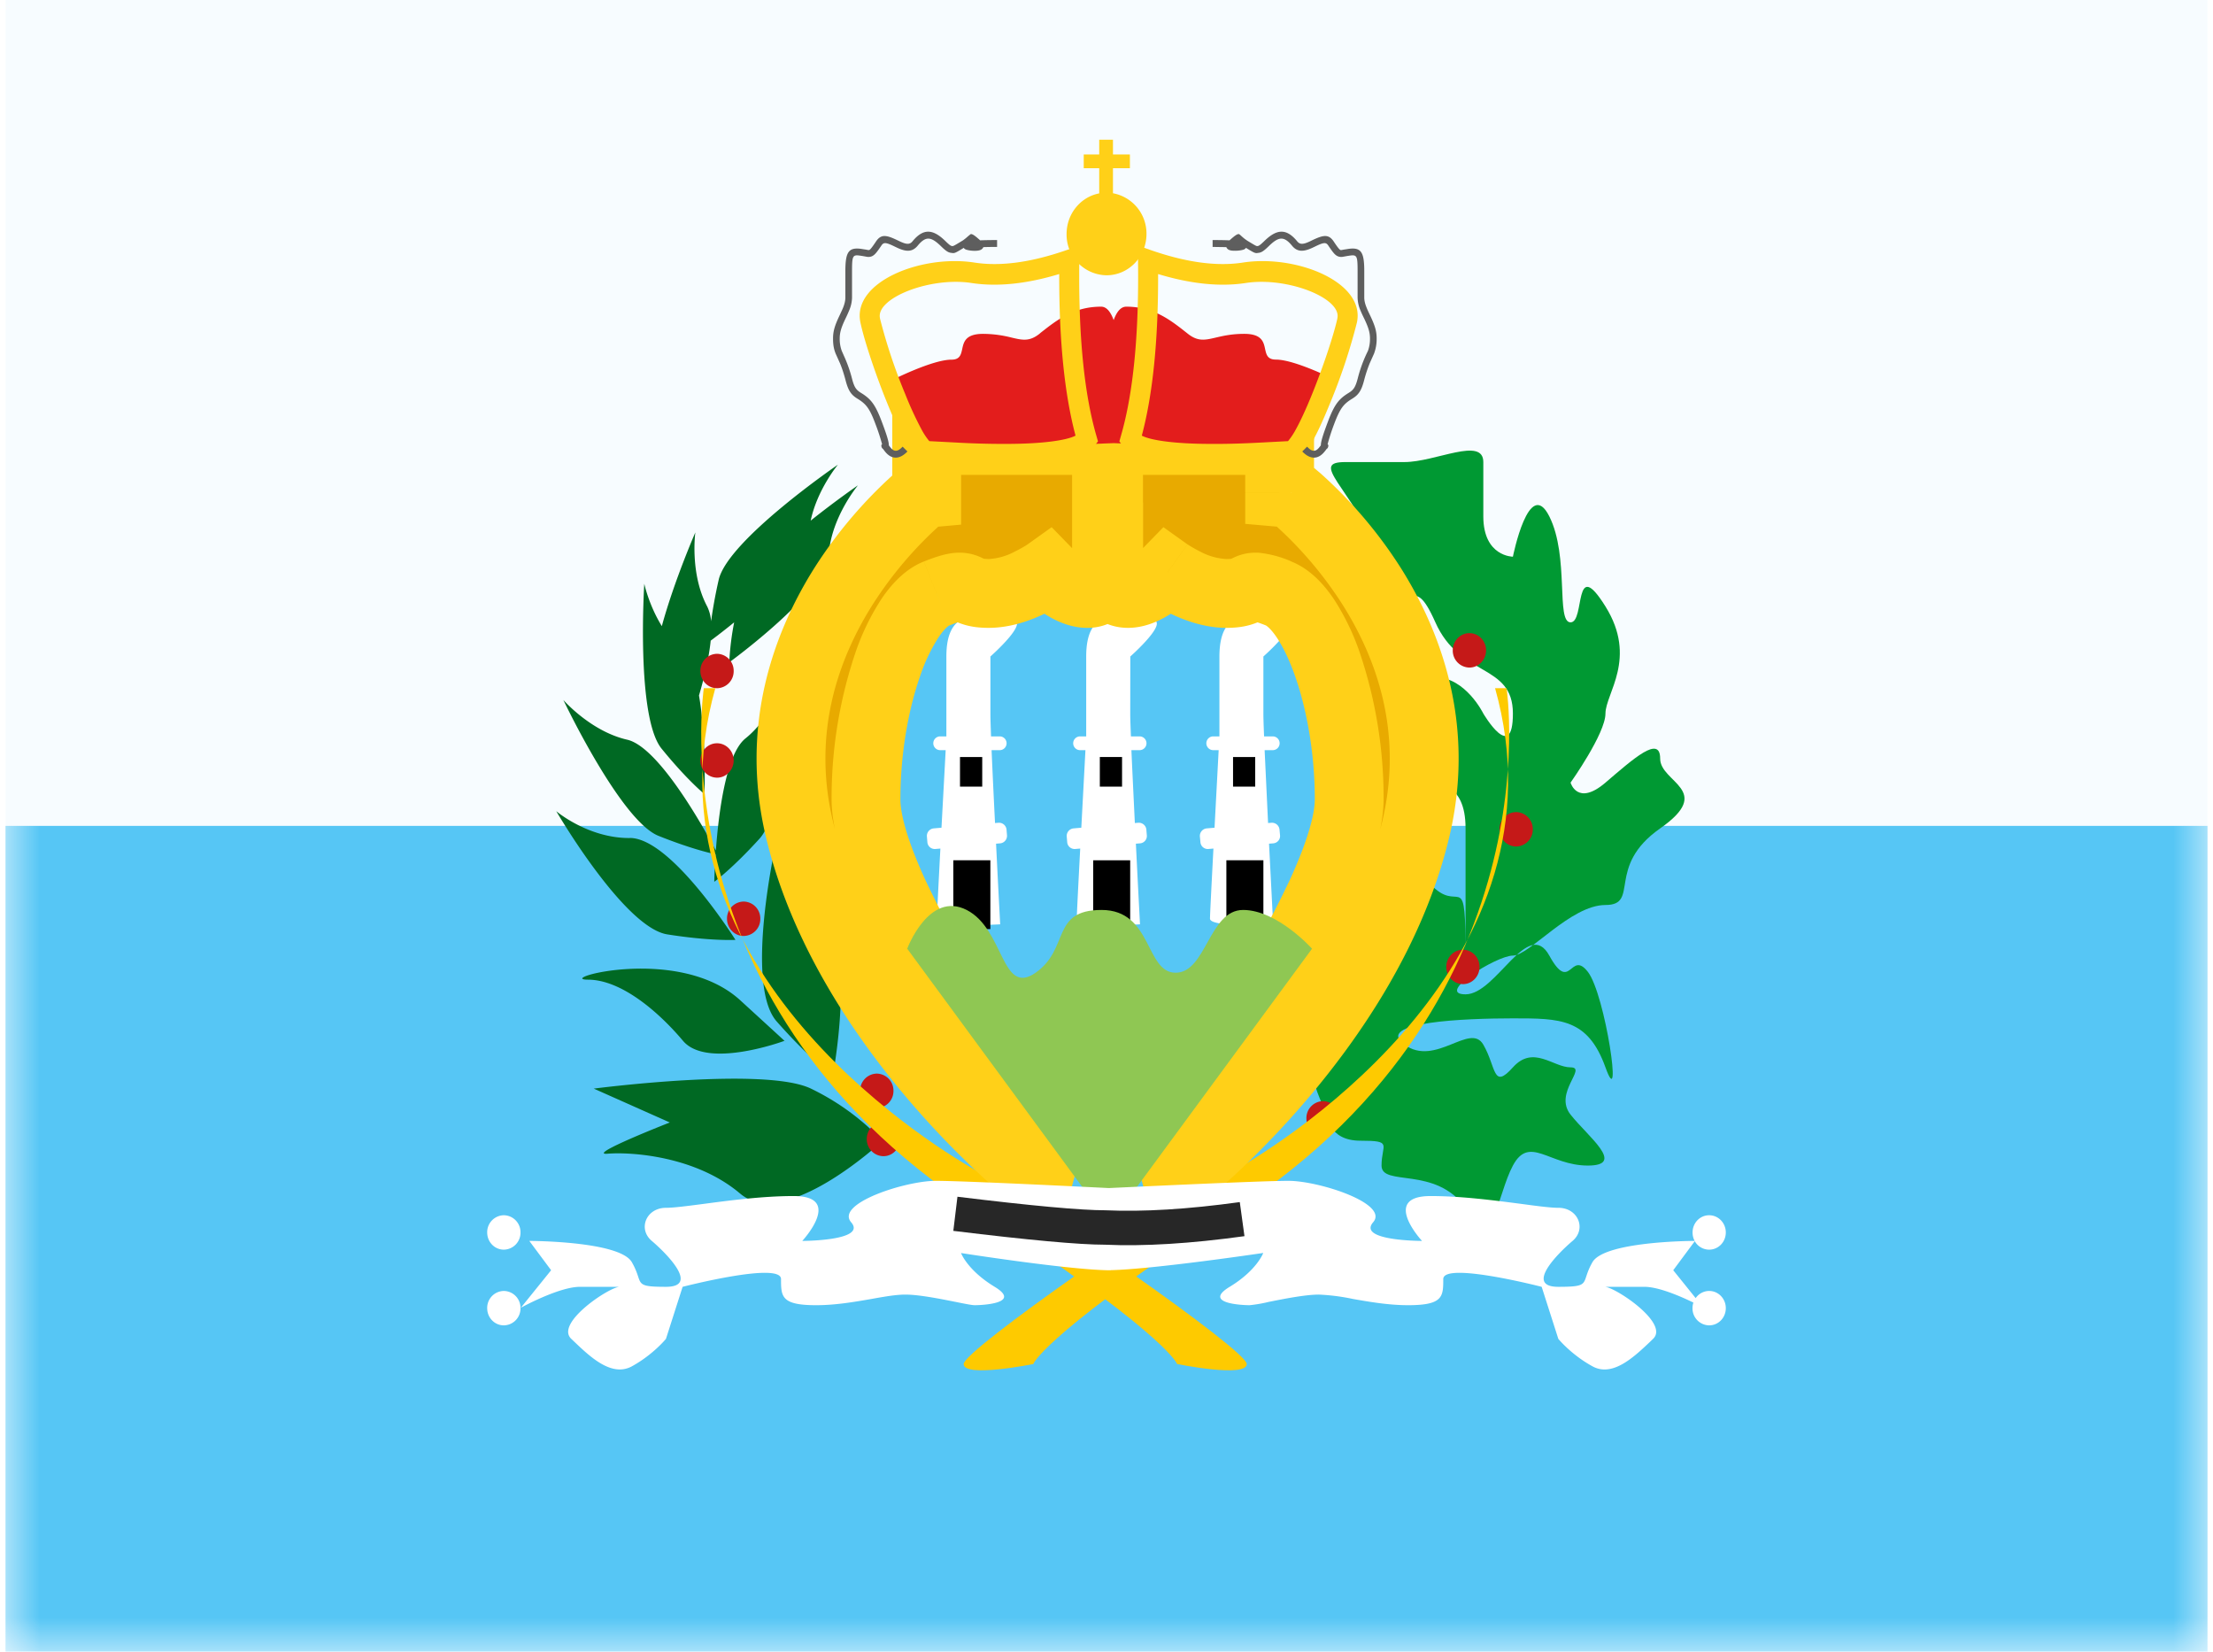 <svg xmlns="http://www.w3.org/2000/svg" width="1.34em" height="1em" viewBox="0 0 32 24"><g fill="none"><path fill="#F7FCFF" fill-rule="evenodd" d="M0 0v24h32V0z" clip-rule="evenodd"/><mask id="IconifyId195ad048a32870fdf14153" width="32" height="24" x="0" y="0" maskUnits="userSpaceOnUse" style="mask-type:luminance"><path fill="#fff" fill-rule="evenodd" d="M0 0v24h32V0z" clip-rule="evenodd"/></mask><g mask="url(#IconifyId195ad048a32870fdf14153)"><path fill="#56C6F5" fill-rule="evenodd" d="M0 12v12h32V12z" clip-rule="evenodd"/><path fill="#006923" fill-rule="evenodd" d="M10.254 9.028a.6.6 0 0 0-.056-.214c-.256-.479-.173-1.078-.173-1.078s-.307.702-.487 1.362c-.19-.307-.255-.616-.255-.616s-.123 1.938.252 2.397c.374.46.623.66.623.66s.029-.804-.08-1.433c.077-.262.146-.55.17-.797a10 10 0 0 0 .341-.266a4 4 0 0 0-.071.581s1.41-1.024 1.446-1.566s.424-1.006.424-1.006s-.32.22-.687.513c.097-.455.396-.813.396-.813s-1.602 1.096-1.733 1.674c-.057.251-.09.454-.11.602m.069 3.33c-.154-.29-.822-1.505-1.289-1.61c-.53-.121-.927-.577-.927-.577s.832 1.754 1.382 1.974c.442.177.732.248.83.268c-.016.237-.019.4-.019.4s.26-.188.658-.627s.377-2.38.377-2.38s-.158.584-.582.924c-.284.228-.39 1.088-.43 1.629m-1.252-.183c.606-.003 1.537 1.481 1.537 1.481s-.36.02-.991-.08c-.63-.1-1.613-1.79-1.613-1.79s.462.393 1.067.39m2.951 3.457s.36-1.891-.18-2.332s-.635-1.1-.635-1.1s-.479 2.098 0 2.64c.48.544.815.792.815.792m-2.176-.51c.352.417 1.474 0 1.474 0s.247.224-.643-.59c-.89-.813-2.7-.299-2.213-.299s1.03.471 1.382.889m.831 2.22c.653.553 2.064-.762 2.064-.762s-.363-.44-1.036-.764s-3.156 0-3.156 0l1.105.492s-1.23.481-.904.454c.327-.027 1.274.027 1.927.58" clip-rule="evenodd"/><path fill="#093" fill-rule="evenodd" d="M19.213 16.196s-.56-.943 0-1.399c.562-.456.784-.152.784-.676s.057-.368.333-.628c.275-.26.08-.892.45-.576c.369.316.438-.29.438.968v-1.848c0-.707-.439-.54-.439-1.014s-.438-1.182 0-1.182c.439 0 .697.527.697.527s.43.734.43 0s-.767-.516-1.127-1.326s-.303.09-.782-.953c-.48-1.044-1.05-1.375-.525-1.375h.858c.45 0 1.146-.374 1.146 0v.789c0 .586.43.586.43.586s.234-1.173.529-.586c.294.586.093 1.54.309 1.54c.215 0 .037-.986.507-.231c.47.754 0 1.265 0 1.556s-.507 1.004-.507 1.004s.099.349.507 0s.795-.697.795-.349c0 .35.796.457 0 1.014c-.795.556-.288 1.113-.795 1.113s-1.105.735-1.345.735s-1.137.563-.688.563c.448 0 .907-1.125 1.217-.563c.309.563.305-.091.56.236s.512 2.1.256 1.388s-.656-.712-1.345-.712c-.688 0-2.026.052-1.576.382s.955-.33 1.146 0s.135.66.43.33c.296-.33.586 0 .838 0c.251 0-.252.37 0 .687c.251.318.812.74.251.74c-.56 0-.849-.448-1.089 0c-.24.449-.25 1.227-.688.614c-.439-.614-1.221-.302-1.221-.614c0-.31.171-.361-.306-.361c-.478 0-.478-.379-.478-.379" clip-rule="evenodd"/><path fill="#C51918" fill-rule="evenodd" d="M21.516 9.45c0 .138-.108.25-.242.25a.246.246 0 0 1-.242-.25c0-.138.109-.25.242-.25c.134 0 .242.112.242.25M10.34 10a.246.246 0 0 0 .242-.25a.246.246 0 0 0-.242-.25a.246.246 0 0 0-.242.25c0 .138.108.25.242.25m.242 1.05c0 .138-.109.25-.242.25a.246.246 0 0 1-.242-.25c0-.138.108-.25.242-.25c.133 0 .242.112.242.25m.145 2.55a.246.246 0 0 0 .242-.25a.246.246 0 0 0-.242-.25a.246.246 0 0 0-.242.25c0 .138.108.25.242.25m1.935 2.5a.246.246 0 0 0 .242-.25a.246.246 0 0 0-.242-.25a.246.246 0 0 0-.242.25c0 .138.109.25.242.25m9.29-3.8a.246.246 0 0 0 .243-.25a.246.246 0 0 0-.242-.25a.246.246 0 0 0-.242.25c0 .138.108.25.242.25m-.532 1.75c0 .138-.108.25-.242.25a.246.246 0 0 1-.241-.25c0-.138.108-.25.241-.25c.134 0 .242.112.242.25m-2.274 2.45a.246.246 0 0 0 .242-.25a.246.246 0 0 0-.242-.25a.246.246 0 0 0-.242.25c0 .138.109.25.242.25M13 16.55c0 .138-.108.25-.242.25a.246.246 0 0 1-.242-.25c0-.138.108-.25.242-.25s.242.112.242.25" clip-rule="evenodd"/><path fill="#FECA00" fill-rule="evenodd" d="M18.038 19.82c0-.205-3.1-2.342-3.933-2.813S9.21 13.942 10.315 10h-.167s-.749 4.857 4.411 7.875c2.35 1.577 2.467 1.945 2.467 1.945s1.012.205 1.012 0" clip-rule="evenodd"/><path fill="#FECA00" fill-rule="evenodd" d="M13.924 19.82c0-.205 3.1-2.342 3.933-2.813s4.896-3.065 3.79-7.007h.167s.749 4.857-4.411 7.875c-2.35 1.577-2.467 1.945-2.467 1.945s-1.012.205-1.012 0" clip-rule="evenodd"/><path fill="#56C6F5" fill-rule="evenodd" d="M16.048 16.886c2.165 0 3.92-2.802 3.92-5.536s-1.755-4.15-3.92-4.15s-3.919 1.416-3.919 4.15s1.755 5.536 3.92 5.536" clip-rule="evenodd"/><path fill="#fff" fill-rule="evenodd" d="M14.313 9.539s.604-.533.302-.533a2 2 0 0 1-.207-.023c-.319-.052-.735-.118-.735.556V10.7h-.09a.1.1 0 0 0 0 .2h.08l-.061 1.127l-.115.01a.11.11 0 0 0-.097.117l.007.084c.005.06.057.103.117.098l.072-.006c-.027.514-.05.963-.05 1.018c0 .135.919.083.919.083s-.029-.542-.06-1.172l.061-.005a.11.11 0 0 0 .098-.117l-.007-.085a.11.11 0 0 0-.117-.097l-.05.004c-.019-.377-.037-.76-.05-1.059h.118a.1.1 0 1 0 0-.2h-.126c-.005-.15-.009-.261-.009-.318z" clip-rule="evenodd"/><path fill="#000" fill-rule="evenodd" d="M13.871 11h.323v.43h-.323zm-.097 1.5h.538v1h-.538z" clip-rule="evenodd"/><path fill="#fff" fill-rule="evenodd" d="M16.346 9.539s.603-.533.301-.533c-.058 0-.13-.011-.206-.023c-.32-.052-.736-.118-.736.556V10.7h-.089a.1.1 0 1 0 0 .2h.078l-.06 1.127l-.114.01a.11.11 0 0 0-.098.117l.007.084c.005.06.058.103.117.098l.072-.006c-.027.514-.05.963-.05 1.018c0 .135.919.083.919.083s-.029-.542-.06-1.172l.061-.005a.107.107 0 0 0 .098-.117l-.007-.085a.11.11 0 0 0-.117-.097l-.05.004c-.018-.377-.037-.76-.05-1.059h.119a.1.1 0 0 0 0-.2h-.126c-.006-.15-.01-.261-.01-.318z" clip-rule="evenodd"/><path fill="#000" fill-rule="evenodd" d="M15.903 11h.323v.43h-.323zm-.096 1.5h.537v1h-.538z" clip-rule="evenodd"/><path fill="#fff" fill-rule="evenodd" d="M18.28 9.539s.604-.533.303-.533a2 2 0 0 1-.207-.023c-.32-.052-.735-.118-.735.556V10.7h-.09a.1.1 0 0 0 0 .2h.079l-.06 1.127l-.115.01a.11.11 0 0 0-.098.117l.008.084c.005.06.057.103.116.098l.073-.006c-.027.514-.05.963-.05 1.018c0 .135.918.083.918.083l-.06-1.172l.062-.005a.107.107 0 0 0 .098-.117l-.008-.085a.11.11 0 0 0-.116-.097l-.05.004l-.05-1.059h.118a.1.1 0 0 0 0-.2h-.126c-.006-.15-.01-.261-.01-.318z" clip-rule="evenodd"/><path fill="#000" fill-rule="evenodd" d="M17.839 11h.322v.43h-.322zm-.097 1.5h.538v1h-.538z" clip-rule="evenodd"/><path fill="#E8AA00" fill-rule="evenodd" d="M18.516 6.4h-5.129v.766l-.034.003s-2.513 1.952-1.816 4.878c.698 2.925 3.468 5.094 3.468 5.094l.14-.505s-2.64-3.589-2.64-5.023s.498-2.78 1.025-2.99c.317-.125.372-.1.458-.06c.058.027.129.06.3.06c.428 0 .856-.306.856-.306s.298.306.575.306s.28-.306.28-.306V7.3h.032v1.017s.004.306.28.306c.277 0 .575-.306.575-.306s.429.306.857.306c.17 0 .242-.033.3-.06c.086-.04.14-.065.458.06c.527.21 1.025 1.556 1.025 2.99s-2.64 5.023-2.64 5.023l.14.505s2.77-2.17 3.468-5.094c.697-2.926-1.816-4.878-1.816-4.878l-.162-.015z" clip-rule="evenodd"/><path fill="#FFD018" d="M13.387 6.4v-.5h-.5v.5zm5.13 0h.5v-.5h-.5zm-5.13.766l.045.498l.455-.041v-.457zm-.034.003l-.045-.498l-.146.013l-.116.09zm-1.816 4.878l-.486.116zm3.468 5.094l-.309.394l.59.462l.2-.723zm.14-.505l.481.134l.065-.234l-.144-.196zM13.53 8.623l-.184-.464zm.458-.06l-.211.453zm1.156-.246l.359-.349l-.3-.308l-.35.25zm.856 0l.5.006v-.006zM16 7.3v-.5h-.5v.5zm.03 0h.5v-.5h-.5zm0 1.017h-.5v.006zm.856 0l.291-.407l-.35-.25l-.3.308zm1.156.246l.212.453zm.459.06l-.185.465zm-1.615 8.013l-.402-.296l-.144.196l.064.234zm.14.505l-.482.134l.2.722l.59-.462zm1.652-9.972l.307-.395l-.116-.09l-.146-.013zm-.162-.015h-.5v.458l.456.04zM13.387 6.9h5.13v-1h-5.13zm.5.266V6.4h-1v.766zm-.49.5l.035-.002l-.09-.996l-.034.003zm-1.373 4.265c-.308-1.291.087-2.372.582-3.153a5.6 5.6 0 0 1 .97-1.144l.082-.069l.002-.002l-.307-.394l-.307-.395l-.002.001l-.003.002a3 3 0 0 0-.125.106a6.6 6.6 0 0 0-1.155 1.36c-.587.927-1.1 2.285-.71 3.92zm2.98 5.21l.31-.393h-.001l-.005-.004l-.02-.016l-.081-.068a12 12 0 0 1-1.295-1.295c-.756-.88-1.566-2.082-1.888-3.434l-.973.232c.375 1.572 1.298 2.917 2.102 3.854a13 13 0 0 0 1.409 1.407l.123.102l.008.006l.002.002h.001zm-.341-.638l-.14.505l.964.267l.14-.505zm-2.658-4.89c0 .476.208 1.056.458 1.599c.26.563.6 1.165.935 1.712a32 32 0 0 0 1.312 1.965l.023.032l.006.008l.002.003l.403-.296l.403-.296l-.001-.002l-.005-.007l-.022-.029l-.081-.113a31 31 0 0 1-1.187-1.787a16 16 0 0 1-.88-1.608c-.245-.533-.366-.94-.366-1.181zm1.34-3.454c-.266.106-.466.324-.611.537a3.5 3.5 0 0 0-.386.797a6.6 6.6 0 0 0-.343 2.12h1c0-.664.116-1.303.286-1.788a2.5 2.5 0 0 1 .27-.567c.097-.143.157-.171.154-.17zm.855-.049c-.06-.028-.192-.091-.388-.078c-.147.01-.302.061-.466.127l.369.93q.104-.042.146-.053c.03-.009.033-.007.018-.006a.2.2 0 0 1-.086-.01l-.028-.009l.012.005zm.088.013l-.069-.004l-.019-.009l-.423.906a1 1 0 0 0 .196.072c.094.024.196.035.315.035zm.856.194l-.29-.407l.001-.001l-.008.005q-.01.008-.038.024a2 2 0 0 1-.148.08a.9.9 0 0 1-.373.105v1c.322 0 .615-.111.804-.202a3 3 0 0 0 .332-.19l.007-.004l.003-.002v-.001h.001zm.575-.194c.02 0 .019.005-.009-.007a.6.6 0 0 1-.095-.055a1 1 0 0 1-.11-.09l-.004-.005v.001h.001v.001l-.358.349l-.358.348v.001h.001l.002.003l.006.005a1 1 0 0 0 .068.064c.042.038.104.09.178.141c.127.09.378.244.678.244zm.28.194l-.5-.007v-.001l.001-.002v-.015l.002-.008s0-.01.008-.024a.23.23 0 0 1 .075-.088a.24.24 0 0 1 .134-.049v1a.76.76 0 0 0 .456-.144a.8.8 0 0 0 .242-.298a.9.9 0 0 0 .082-.34v-.017zM15.5 7.3v1.017h1V7.3zm.532-.5H16v1h.03zm-.5.5v1.017h1V7.3zm.5 1.017l-.5.007v.007l.002.037a.9.9 0 0 0 .08.313a.8.8 0 0 0 .243.298c.13.096.288.144.455.144v-1c.03 0 .083.01.135.049a.23.23 0 0 1 .075.088q.01.023.008.024l.001.008v.018zm.28.806c.3 0 .552-.154.68-.244a2 2 0 0 0 .245-.205l.005-.005l.002-.002l.001-.001l-.358-.35l-.358-.348l.002-.001l-.004.003a1 1 0 0 1-.11.091a.6.6 0 0 1-.095.055c-.028.012-.03.007-.01.007zm.575-.806l-.29.407h.001l.003.003l.007.004l.02.015l.072.045c.058.036.14.083.24.13c.189.09.482.202.804.202v-1a.9.9 0 0 1-.374-.104a2 2 0 0 1-.186-.105l-.007-.005l.001.001zm.857.806c.118 0 .22-.011.314-.035a1 1 0 0 0 .197-.072l-.423-.906l-.02.01l.001-.001h.001l-.015.002l-.055.002zm.51-.107l.013-.005a.2.2 0 0 1-.076.018h-.039c-.015 0-.012-.002.018.007c.03.008.076.024.147.052l.37-.93a1.6 1.6 0 0 0-.468-.126c-.196-.013-.328.05-.387.078zm.063.072c-.003-.001.057.027.154.17c.09.132.184.323.27.567c.17.485.286 1.124.286 1.788h1a6.6 6.6 0 0 0-.343-2.12a3.5 3.5 0 0 0-.386-.797c-.145-.213-.345-.431-.612-.537zm.71 2.525c0 .241-.122.648-.367 1.181a16 16 0 0 1-.88 1.607a31 31 0 0 1-1.289 1.93l-.005.007l-.001.002l.402.296l.403.297v-.001l.002-.003l.007-.008l.109-.15c.073-.104.178-.252.303-.434c.251-.364.586-.865.922-1.413c.335-.547.677-1.149.936-1.712c.25-.543.458-1.123.458-1.599zm-2.622 5.157l.14.505l.964-.267l-.14-.505zm.622.371l.308.394l.002-.001l.002-.002l.008-.006a3 3 0 0 0 .123-.102a13 13 0 0 0 1.409-1.408c.804-.936 1.727-2.28 2.102-3.853l-.973-.232c-.322 1.352-1.133 2.555-1.888 3.434a12 12 0 0 1-1.295 1.295l-.102.084l-.004.003zm3.954-4.978c.39-1.635-.123-2.993-.71-3.92a6.6 6.6 0 0 0-1.155-1.36l-.118-.1l-.008-.006l-.002-.002h-.001c-.001 0-.001-.001-.308.394l-.307.394l.002.002a1 1 0 0 1 .082.07a5.6 5.6 0 0 1 .97 1.144c.494.78.89 1.86.582 3.152zM18.723 6.67l-.162-.015l-.09.996l.163.015zm-.707-.271v.754h1V6.4z"/><path fill="#8FC753" fill-rule="evenodd" d="M13.104 13.785s.314-.844.864-.563s.502 1.261 1.002.912c.5-.35.217-.912.958-.912c.742 0 .633.912 1.077.912c.445 0 .483-.912.98-.912c.498 0 1.002.563 1.002.563l-2.942 4.002z" clip-rule="evenodd"/><path fill="#fff" fill-rule="evenodd" d="m7.929 18.457l-.317-.426s1.313 0 1.49.309c.05.087.073.153.09.204c.042.128.05.154.406.154c.496 0 0-.492-.206-.667c-.207-.175-.08-.481.206-.481c.11 0 .303-.025.54-.056c.377-.05.867-.115 1.316-.115c.73 0 .125.652.125.652s.945 0 .71-.271c-.234-.272.788-.602 1.23-.602c.412 0 2.266.093 2.516.105c.26-.012 2.199-.105 2.61-.105c.442 0 1.465.33 1.23.602s.71.271.71.271s-.605-.652.126-.652c.448 0 .938.065 1.316.114c.236.032.429.057.54.057c.286 0 .412.306.206.481c-.207.175-.702.667-.207.667c.356 0 .365-.026.407-.154c.017-.051.039-.117.089-.204c.172-.298 1.398-.309 1.485-.309a.26.26 0 0 1-.03-.123c0-.138.107-.25.241-.25s.242.112.242.25c0 .139-.108.25-.242.25a.24.24 0 0 1-.209-.123l-.313.422l.326.405a.24.24 0 0 1 .196-.104c.134 0 .242.112.242.25c0 .139-.108.25-.242.25a.246.246 0 0 1-.242-.25q0-.042.013-.081c-.185-.09-.504-.229-.712-.229h-.577c.145 0 .945.528.703.756l-.041.04c-.238.225-.548.52-.84.359c-.31-.17-.496-.399-.496-.399l-.242-.756s-1.43-.369-1.43-.113c0 .255-.003.38-.51.38c-.284 0-.558-.048-.8-.09a3 3 0 0 0-.497-.064c-.197 0-.503.061-.729.106a2 2 0 0 1-.278.048c-.108 0-.687-.026-.29-.267c.396-.24.488-.492.488-.492s-1.588.236-2.216.25v.001h-.056c-.623-.015-2.12-.25-2.12-.25s.092.25.489.491c.396.24-.182.267-.29.267c-.04 0-.146-.021-.279-.048c-.226-.045-.531-.106-.729-.106c-.138 0-.307.03-.497.064c-.242.042-.516.09-.8.09c-.506 0-.51-.125-.51-.38c0-.256-1.43.113-1.43.113l-.242.756s-.186.229-.495.399c-.293.16-.603-.134-.84-.36l-.041-.039c-.242-.228.557-.756.703-.756h-.578c-.306 0-.858.304-.858.304zm-.687-.299a.246.246 0 0 0 .242-.25a.246.246 0 0 0-.242-.25a.246.246 0 0 0-.242.25c0 .139.108.25.242.25m0 1.1a.246.246 0 0 0 .242-.25a.246.246 0 0 0-.242-.25a.246.246 0 0 0-.242.25c0 .139.108.25.242.25" clip-rule="evenodd"/><path fill="#FFD018" fill-rule="evenodd" d="M15.894 2.03h.2v.214h.246v.2h-.246v.364a.595.595 0 0 1 .487.592c0 .331-.26.6-.581.6a.59.59 0 0 1-.58-.6c0-.294.204-.539.474-.59v-.366h-.225v-.2h.225z" clip-rule="evenodd"/><path fill="#E31D1C" fill-rule="evenodd" d="M13.747 5.226c-.28 0-.87.3-.87.3l.458 1.017l2.77-.104l2.768.104l.459-1.018s-.59-.3-.87-.3c-.123 0-.139-.072-.157-.153c-.022-.103-.047-.221-.303-.221c-.182 0-.31.03-.413.054c-.158.037-.26.06-.405-.054l-.019-.015c-.236-.186-.481-.38-.878-.38c-.08 0-.139.075-.183.195c-.044-.12-.103-.195-.182-.195c-.397 0-.643.194-.88.38l-.017.015c-.146.115-.248.091-.405.054a1.7 1.7 0 0 0-.413-.054c-.256 0-.282.118-.304.221c-.018.081-.033.154-.156.154" clip-rule="evenodd"/><path fill="#FFD018" fill-rule="evenodd" d="m15.608 3.568l-.194.068q-.77.267-1.334.179c-.774-.12-1.783.283-1.656.872c.055.259.217.747.385 1.16c.233.574.397.863.588.863l.398.02c.281.014.529.022.767.02c.69-.002 1.116-.07 1.269-.277l.045-.06l-.021-.074q-.272-.934-.25-2.559zm-2.9 1.055c-.063-.29.726-.604 1.329-.511q.562.086 1.276-.13q-.004 1.444.237 2.348c-.138.072-.5.119-.99.12a12 12 0 0 1-.75-.02l-.384-.02l-.011-.012a1 1 0 0 1-.095-.143a5 5 0 0 1-.243-.524a8 8 0 0 1-.37-1.108m3.748-1.055l.194.068q.77.267 1.334.179c.773-.12 1.783.283 1.656.872a8.5 8.5 0 0 1-.385 1.16c-.234.574-.397.863-.588.863c-.025 0-.284.014-.37.019l-.028.001c-.281.014-.529.022-.767.02c-.69-.002-1.117-.07-1.27-.277l-.044-.06l.021-.074q.272-.934.25-2.559zm2.9 1.055c.063-.29-.727-.604-1.33-.511q-.562.086-1.275-.13q.004 1.444-.237 2.348c.138.072.5.119.989.12c.232.002.475-.005.752-.02l.383-.02l.011-.012a1 1 0 0 0 .095-.143c.072-.128.156-.31.243-.524c.162-.399.319-.87.37-1.108" clip-rule="evenodd"/><path fill="#5E5E5E" fill-rule="evenodd" d="M12.837 6.471c0-.055-.032-.156-.102-.342c-.096-.256-.162-.334-.302-.42c-.07-.043-.099-.08-.132-.21a2 2 0 0 0-.118-.332l-.03-.068a.5.5 0 0 1-.03-.18c0-.09.023-.162.085-.292a2 2 0 0 0 .054-.12a.5.5 0 0 0 .04-.183v-.385c0-.225.01-.24.12-.224l.033.005l.067.012a.13.13 0 0 0 .07-.009c.039-.018.068-.053.138-.157c.033-.049.068-.044.193.017l.04.019c.128.059.217.06.293-.032c.117-.142.193-.133.335.004c.07.068.104.094.15.1h.003c.047.008.05.008.182-.073c.01.019.029.026.06.033c.043.01.106.014.148.007c.035-.006.06-.016.077-.05q.084-.003.199-.003v-.1q-.147 0-.246.004l-.018-.016c-.037-.032-.093-.082-.12-.074l-.029.023c-.023.02-.056.05-.087.07c-.132.08-.137.083-.156.08c-.018-.002-.042-.02-.097-.074c-.177-.172-.317-.188-.475.004c-.04.05-.086.048-.18.005l-.038-.018c-.167-.081-.241-.091-.314.017c-.057.086-.082.116-.097.123h-.003v.001c-.004.002-.009.001-.052-.007l-.026-.004l-.037-.006c-.183-.025-.23.046-.23.323v.385q0 .063-.032.144c-.012.03-.017.04-.052.115c-.068.143-.095.226-.095.335c0 .091.011.153.038.22l.034.076l.03.067c.029.07.054.146.08.244c.04.155.083.214.176.27c.121.075.173.135.26.37a3 3 0 0 1 .095.29c-.014.01-.012.019-.008.04l.006.013l.002.003l.012.012l.01.006l-.006-.002l.023.03c.095.123.215.123.329.003l-.07-.07c-.074.079-.126.079-.183.004zm1.162-2.937h-.002zm5.116 2.937c0-.055.032-.156.102-.342c.096-.256.162-.334.302-.42c.07-.043.098-.08.132-.21a2 2 0 0 1 .148-.4a.5.5 0 0 0 .03-.18c0-.09-.023-.162-.085-.292a2 2 0 0 1-.055-.12a.5.5 0 0 1-.04-.183v-.385c0-.225-.009-.24-.12-.224l-.032.005l-.067.012a.13.13 0 0 1-.07-.009c-.04-.018-.068-.053-.138-.157c-.033-.049-.068-.044-.193.017l-.04.019c-.129.059-.218.06-.293-.032c-.117-.142-.194-.133-.335.004c-.07.068-.105.094-.15.1h-.003c-.047.008-.05.008-.182-.073c-.01.019-.029.026-.06.033a.5.5 0 0 1-.149.007c-.035-.006-.06-.016-.076-.05l-.199-.003v-.1q.147 0 .246.004l.018-.016c.037-.032.093-.082.12-.074q.006.002.029.023c.022.02.053.048.084.067l.003.003c.132.08.137.083.156.08c.017-.002.042-.02.097-.074c.177-.172.317-.188.475.004c.04.05.086.048.18.005l.037-.018c.168-.081.242-.091.315.017c.057.086.082.116.097.123h.002l.002.001c.003.002.008.001.05-.007l.027-.004l.037-.006c.183-.025.229.046.229.323v.385q0 .063.033.144c.012.03.016.04.052.115c.068.143.095.226.095.335a.6.6 0 0 1-.038.22l-.064.143a2 2 0 0 0-.08.244c-.04.155-.083.214-.176.27c-.122.075-.173.135-.261.37a3 3 0 0 0-.094.29c.014.01.012.019.008.04l-.006.013l-.002.003c-.006.007-.006.007-.013.012l-.008.006q.003 0 .005-.002l-.024.03c-.095.123-.214.123-.328.003l.07-.07c.074.079.125.079.182.004z" clip-rule="evenodd"/><path fill="#272727" d="m13.774 17.885l.06-.496q1.612.197 2.154.197q.818.037 1.949-.119l.068.495c-.781.108-1.46.15-2.028.124c-.377 0-1.108-.067-2.203-.201"/></g></g></svg>